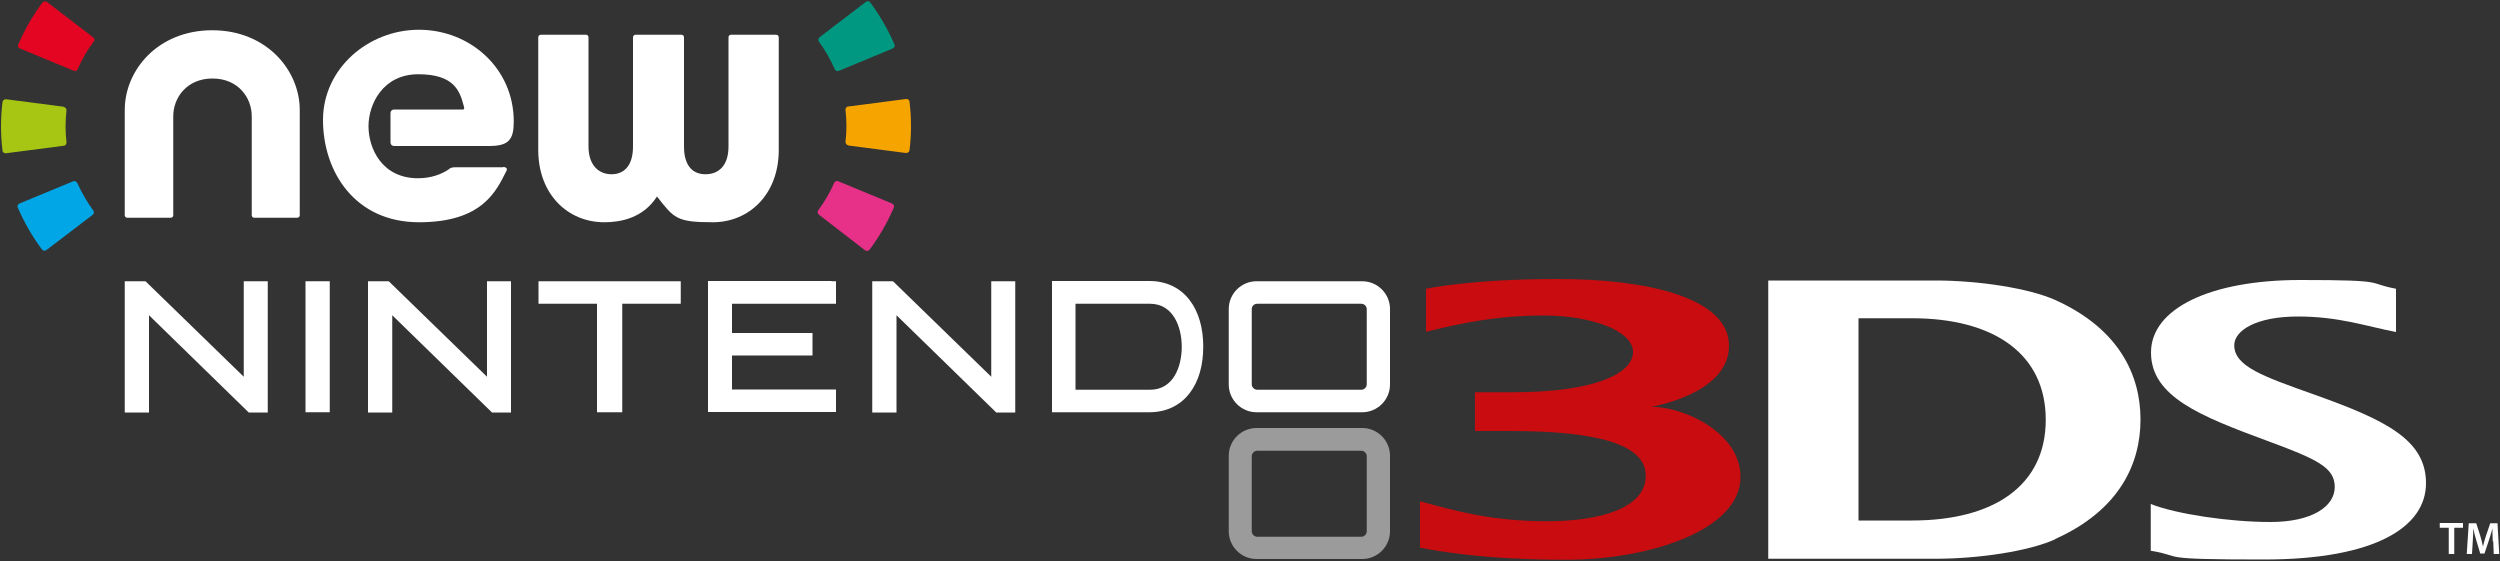 <?xml version="1.0" encoding="UTF-8"?>
<svg xmlns="http://www.w3.org/2000/svg" version="1.1" xmlns:cc="http://creativecommons.org/ns#" xmlns:dc="http://purl.org/dc/elements/1.1/" xmlns:inkscape="http://www.inkscape.org/namespaces/inkscape" xmlns:rdf="http://www.w3.org/1999/02/22-rdf-syntax-ns#" xmlns:sodipodi="http://sodipodi.sourceforge.net/DTD/sodipodi-0.dtd" xmlns:svg="http://www.w3.org/2000/svg" viewBox="0 0 1000 224.4">
  <rect x="0" y="0" width="1000" height="224.4" fill="#333333" stroke="none"/>
  <defs>
    <style>
      .cls-1 {
        fill: #00a6e6;
      }

      .cls-1, .cls-2, .cls-3, .cls-4, .cls-5, .cls-6, .cls-7, .cls-8, .cls-9 {
        stroke-width: 0px;
      }

      .cls-2 {
        fill: #e73088;
      }

      .cls-3 {
        fill: #a6c613;
      }

      .cls-4 {
        fill: #c80c0f;
      }

      .cls-5 {
        fill: #f6a500;
      }

      .cls-6 {
        fill: #9c9b9b;
      }

      .cls-7 {
        fill: #fff;
      }

      .cls-8 {
        fill: #e30521;
      }

      .cls-9 {
        fill: #009881;
      }
    </style>
  </defs>
  <g id="svg4173" inkscape:version="0.48.5 r10040">
    <sodipodi:namedview id="base" bordercolor="#666666" borderopacity="1.0" fit-margin-bottom="0.5" fit-margin-left="0.5" fit-margin-right="0.5" fit-margin-top="0.5" inkscape:current-layer="layer1" inkscape:cx="784.52326" inkscape:cy="-190.31045" inkscape:document-units="px" inkscape:pageopacity="0.0" inkscape:pageshadow="2" inkscape:window-height="1044" inkscape:window-maximized="0" inkscape:window-width="1054" inkscape:window-x="872" inkscape:window-y="-19" inkscape:zoom="0.57900391" pagecolor="#ffffff" showgrid="false"/>
    <g id="layer1" inkscape:groupmode="layer" inkscape:label="Layer 1">
      <g id="g3361">
        <g id="g3363">
          <g id="g3369">
            <path id="path3371" class="cls-6" d="M546.7,212.5c0,1.2-1,2.2-2.2,2.2h-41.6c-1.2,0-2.2-1-2.2-2.2v-30c0-1.2,1-2.2,2.2-2.2h41.6c1.2,0,2.2,1,2.2,2.2v30ZM544.9,171.2h-42.3c-6.1,0-11.1,5-11.1,11.1v30.2c0,6.1,5,11.1,11.1,11.1h42.3c6.1,0,11.1-5,11.1-11.1v-30.2c0-6.1-5-11.1-11.1-11.1" inkscape:connector-curvature="0"/>
          </g>
          <g id="g3373">
            <path id="path3375" class="cls-7" d="M59.6,126.1v38.9h-9.7v-52.5h8.3l39.3,38.2v-38.2h9.6v52.5h-7.6l-39.9-38.9Z" inkscape:connector-curvature="0"/>
          </g>
          <g id="g3377">
            <path id="path3379" class="cls-7" d="M156.9,126.1v38.9h-9.7v-52.5h8.3l39.3,38.2v-38.2h9.6v52.5h-7.6l-39.9-38.9Z" inkscape:connector-curvature="0"/>
          </g>
          <g id="g3381">
            <path id="path3383" class="cls-7" d="M358.6,126.1v38.9h-9.7v-52.5h8.3l39.3,38.2v-38.2h9.6v52.5h-7.6l-39.9-38.9Z" inkscape:connector-curvature="0"/>
          </g>
          <g id="g3385">
            <path id="path3387" class="cls-7" d="M130.1,112.5h1.8v52.4h-9.7v-52.4h7.9Z" inkscape:connector-curvature="0"/>
          </g>
          <g id="g3389">
            <path id="path3391" class="cls-7" d="M270.5,112.5h1.8v9h-23.4v43.4h-10.1v-43.4h-23.4v-9s55.1,0,55.1,0Z" inkscape:connector-curvature="0"/>
          </g>
          <g id="g3393">
            <path id="path3395" class="cls-7" d="M332.6,112.5h1.8v9h-41.6v11.7h32.2v9h-32.2v13.6h41.6v9h-51.2v-52.4h49.4Z" inkscape:connector-curvature="0"/>
          </g>
          <g id="g3397">
            <path id="path3399" class="cls-7" d="M460,155.9h-29.8v-34.4h29.8c9.3,0,12.7,9.3,12.7,17.2s-3.3,17.2-12.7,17.2M475.9,120.1c-3.8-5-9.4-7.7-16.2-7.7h-38.9v52.5h38.9c6.8,0,12.4-2.7,16.2-7.7,3.6-4.7,5.4-11.1,5.4-18.6s-1.9-13.9-5.4-18.5" inkscape:connector-curvature="0"/>
          </g>
          <g id="g3401">
            <path id="path3403" class="cls-7" d="M546.7,153.7c0,1.2-1,2.2-2.2,2.2h-41.6c-1.2,0-2.2-1-2.2-2.2v-30.1c0-1.2,1-2.1,2.2-2.1h41.6c1.2,0,2.2,1,2.2,2.1v30.1ZM544.9,112.5h-42.3c-6.1,0-11.1,5-11.1,11.1v30.2c0,6.1,5,11.1,11.1,11.1h42.3c6.1,0,11.1-5,11.1-11.1v-30.2c0-6.1-5-11.1-11.1-11.1" inkscape:connector-curvature="0"/>
          </g>
          <g id="g3405">
            <path id="path3407" class="cls-7" d="M860.3,201.6c10.1,4,31.3,7.2,47.9,7.2s25.7-6.2,25.7-14-7-11.1-27.1-18.5c-26.8-9.9-46.4-17.7-46.4-35.3s23.7-29,59.7-29,26,1.2,38.3,3.5v17.3c-12-2.3-22.7-6.2-39.3-6.2s-25.4,5.6-25.4,11.5c0,8.5,11.7,12.5,32.2,19.8,28.6,10.2,44.5,18.1,44.5,35.4s-19.9,30.5-64.8,30.5-31.2-1.2-45.3-3.5v-18.6Z" inkscape:connector-curvature="0"/>
          </g>
          <g id="g3409">
            <path id="path3411" class="cls-7" d="M764.8,127.3h-21.4v80.9h21.4c32.8,0,53.5-14,53.5-40.3s-20.7-40.6-53.5-40.6M822.1,215.7c-10.6,4.8-30.6,7.8-48,7.8h-66.8v-111.3h66.8c17.5,0,37.5,3.1,48,7.8,25.7,11.6,34.1,30.2,34.1,47.8s-8.3,36.2-34.1,47.8" inkscape:connector-curvature="0"/>
          </g>
          <g id="g3413">
            <path id="path3415" class="cls-4" d="M660.5,162.7s31.1-5,31.1-24.4-33.2-26.7-68.4-26.7-52.8,3.9-52.8,3.9v17.2c14.5-3.5,28.3-6.5,47.1-6.5s35.7,6,35.7,14.6-15.3,16.1-48.1,16.1h-15.1v15.5h14c34.6,0,54.3,5.2,54.3,17.9s-17.6,18.2-39.5,18.2-36.6-4.1-50.8-8v18.6c6.8,1.2,24.9,4.8,58.5,4.8s69.7-12,69.7-33.1c0-17.7-22.5-28.1-35.8-28.1" inkscape:connector-curvature="0"/>
          </g>
          <g id="g3417">
            <path id="path3419" class="cls-7" d="M979.4,211.1h-3.5v-1.9h9.3v1.9h-3.5v10.5h-2.2v-10.5Z" inkscape:connector-curvature="0"/>
          </g>
          <g id="g3421">
            <path id="path3423" class="cls-7" d="M997.1,216.5c0-1.6-.2-3.5-.1-5.2h0c-.4,1.5-.9,3.2-1.4,4.7l-1.8,5.4h-1.7l-1.6-5.3c-.5-1.6-.9-3.3-1.2-4.8h0c0,1.6-.1,3.6-.2,5.3l-.3,5h-2.1l.8-12.3h3l1.6,5c.4,1.4.8,2.9,1.1,4.3h0c.3-1.3.7-2.9,1.2-4.3l1.7-5h2.9l.7,12.3h-2.2l-.2-5Z" inkscape:connector-curvature="0"/>
          </g>
          <g id="g3425">
            <path id="path3427" class="cls-3" d="M25.5,42.7l-23.1-3c-.7,0-1.3.4-1.4,1.1-.8,6.4-.8,12.9,0,19.4,0,.7.7,1.2,1.4,1.1l23.1-3c.7,0,1.1-.7,1.1-1.4-.5-4.2-.5-8.5,0-12.7,0-.7-.4-1.3-1.1-1.4" inkscape:connector-curvature="0"/>
          </g>
          <g id="g3429">
            <path id="path3431" class="cls-8" d="M37.2,14.9L18.8.8c-.6-.4-1.4-.3-1.8.2-3.9,5.2-7.1,10.8-9.7,16.8-.3.6,0,1.4.7,1.6l21.5,8.9c.6.3,1.4,0,1.6-.7,1.7-3.9,3.8-7.6,6.4-11,.4-.5.3-1.3-.2-1.7" inkscape:connector-curvature="0"/>
          </g>
          <g id="g3433">
            <path id="path3435" class="cls-1" d="M29.3,72.5l-21.5,8.9c-.6.3-1,1-.7,1.6,2.6,6,5.8,11.6,9.7,16.8.4.6,1.2.6,1.8.2l18.5-14.1c.5-.4.6-1.2.2-1.7-2.5-3.4-4.6-7.1-6.4-11-.3-.6-1-.9-1.6-.7" inkscape:connector-curvature="0"/>
          </g>
          <g id="g3437">
            <path id="path3439" class="cls-7" d="M201.2,66.9h-19.1c-1.2,0-1.9.3-2.2.5,0,0-.2.1-.2.2,0,0,0,0,0,0h0c-2.9,2-7.1,3.7-12.5,3.7-14.4,0-19.8-11.9-19.8-20.8s5.8-20.8,19.9-20.8,16.6,6.4,18.2,12.7c.2.7.4,1.4-.4,1.4h-27.5c-.8,0-1.4.6-1.4,1.4v11.8c0,.8.6,1.4,1.4,1.4h38c7.9,0,9.9-2.5,9.9-9.8,0-21.4-17.6-36.7-37.9-36.7s-38.4,15.5-38.4,36.1,12.7,40.9,38.4,40.9,31-12.8,35-20.6c.2-.3.5-1.5-1.4-1.5" inkscape:connector-curvature="0"/>
          </g>
          <g id="g3441">
            <path id="path3443" class="cls-7" d="M50.9,87.1c-.6,0-1-.5-1-1v-42.1c0-16,13.3-31.9,35-31.9s35,16,35,31.9v42.1c0,.6-.5,1-1,1h-17.2c-.6,0-1-.5-1-1v-39.6c0-7.5-5.5-15.1-15.7-15.1-10.2,0-15.7,7.6-15.7,15.1v39.6c0,.6-.5,1-1,1h-17.2Z" inkscape:connector-curvature="0"/>
          </g>
          <g id="g3445">
            <path id="path3447" class="cls-7" d="M272.6,13.9c.6,0,1,.5,1,1v43.7c0,7.5,3.3,11.1,8.6,11.1s9.2-3.5,9.2-11.1V14.9c0-.6.5-1,1-1h18.1c.6,0,1,.5,1,1v45.1c0,17.8-11.9,28.9-26.4,28.9s-15.5-1.6-22.3-10.3c-5.6,8.7-14.6,10.3-21.1,10.3-14.5,0-26.4-11.1-26.4-28.9V14.9c0-.6.5-1,1-1h18.1c.6,0,1,.5,1,1v43.7c0,7.5,4.1,11.1,9.2,11.1s8.6-3.5,8.6-11.1V14.9c0-.6.5-1,1-1h18.1Z" inkscape:connector-curvature="0"/>
          </g>
          <g id="g3449">
            <path id="path3451" class="cls-5" d="M339.3,58.2l23.1,3c.7,0,1.3-.4,1.4-1.1.8-6.4.8-12.9,0-19.4,0-.7-.7-1.2-1.4-1.1l-23.1,3c-.7,0-1.2.7-1.1,1.4.5,4.2.5,8.5,0,12.7,0,.7.4,1.3,1.1,1.4" inkscape:connector-curvature="0"/>
          </g>
          <g id="g3453">
            <path id="path3455" class="cls-2" d="M327.6,85.9l18.4,14.2c.6.4,1.4.3,1.8-.2,3.9-5.2,7.1-10.8,9.7-16.8.3-.6,0-1.4-.7-1.7l-21.5-8.9c-.6-.3-1.4,0-1.6.6-1.7,3.9-3.9,7.6-6.4,11-.4.6-.3,1.3.2,1.7" inkscape:connector-curvature="0"/>
          </g>
          <g id="g3457">
            <path id="path3459" class="cls-9" d="M335.6,28.3l21.5-8.9c.6-.3,1-1,.7-1.6-2.6-5.9-5.8-11.6-9.7-16.8-.4-.6-1.2-.7-1.8-.2l-18.5,14.1c-.5.4-.6,1.2-.2,1.8,2.5,3.4,4.6,7.1,6.3,11,.3.6,1,.9,1.6.7" inkscape:connector-curvature="0"/>
          </g>
        </g>
      </g>
    </g>
  </g>
</svg>